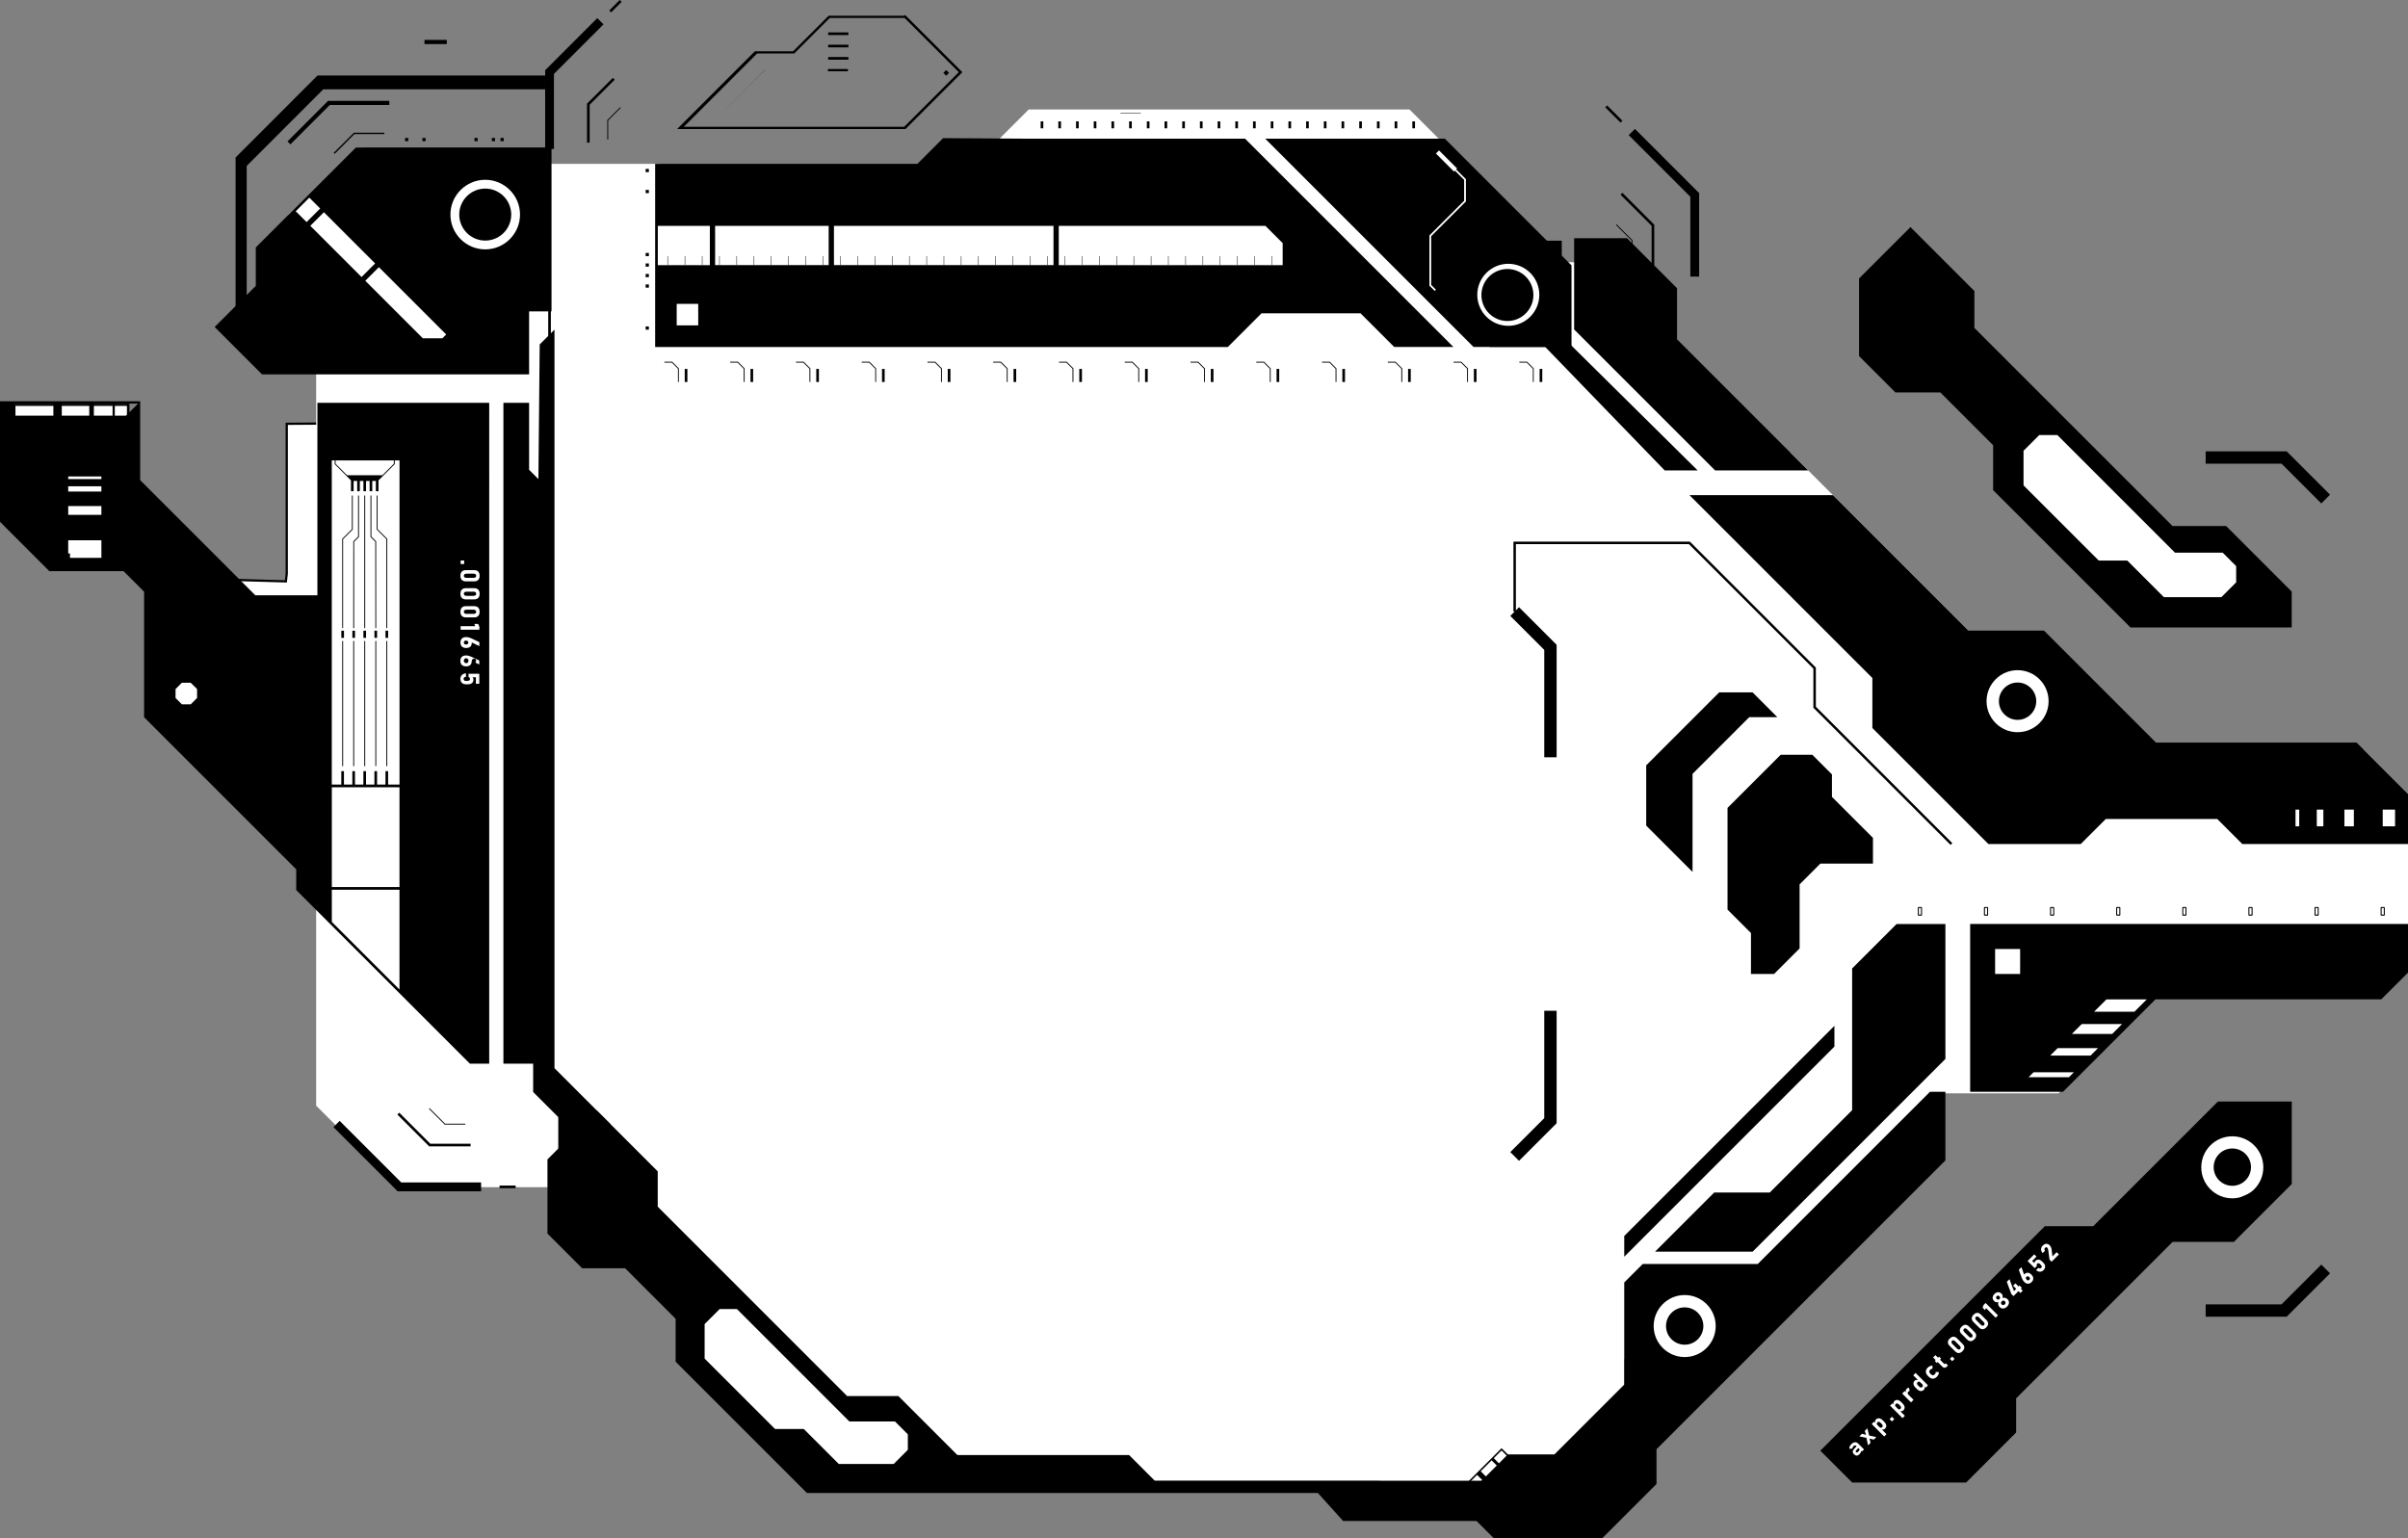 <?xml version="1.0" encoding="UTF-8"?>
<svg id="Layer_2" data-name="Layer 2" xmlns="http://www.w3.org/2000/svg" viewBox="0 0 1083.66 692.3">
  <rect x="0" y="0" width="1083.66" height="692.3" fill="#808080" stroke="none"/>
  <defs>
    <style>
      .cls-1 {
        fill: #000;
      }

      .cls-1, .cls-2 {
        stroke-width: 0px;
      }

      .cls-3, .cls-4 {
        stroke: #000;
        stroke-miterlimit: 10;
      }

      .cls-3, .cls-2 {
        fill: #fff;
      }

      .cls-4 {
        fill: none;
        stroke-width: 5px;
      }
    </style>
  </defs>
  <g id="Arrows">
    <polyline class="cls-3" points="826.99 649.57 841.67 661.74 938.19 565.39 982.68 551.11 1019.64 534.33 1019.64 509.15 991.85 509.15 970.83 530.13 983.16 542.44 933.83 557.7 923.32 554.93"/>
    <polyline class="cls-3" points="903.37 198.01 922.48 192.17 930.94 192.17 976.56 241.36 1003.16 241.36 1016.8 259.28 1008.42 270.86 964.72 273.24 907.04 215.57"/>
    <polygon class="cls-3" points="6.46 182.2 6.46 230.91 25.14 249.59 31 249.59 31 251.98 36.01 251.98 69.88 251.47 71.25 316.66 118.39 372.92 122.12 372.92 157.01 407.81 186.75 407.81 185.38 190.38 129.04 190.75 129.04 258.24 128.65 261.67 97.54 260.8 57.76 218.85 57.76 182.2 6.46 182.2"/>
    <path class="cls-2" d="M248.22,73.74h49.15l-.02,2.29h138.84l26.77-26.77h171.33l16.31,16.31,52.45,52.45h37.79l11.37,11.37v30.64l43.74,43.74h9.82l80.85,80.85,33.77.51,53,53,90.53-.51,19.76,19.76v78.03h-100.63l-56.68,56.68h-50.87l-94.23,94.23v25.29h-50.3v35.11s-16.93,27.17-27.17,27.17h-75.6l-7.38-7.38h-254.57l-55.66-55.66v-40.67l-35.83-35.83h-95.78l-36.7-36.7V167.37l-30.83-30.83,28.86-28.86-10.73-10.73,18.76-18.76,11.82-11.82"/>
    <g>
      <path class="cls-1" d="M958.79,282.43h72.54v-16.16l-29.5-29.5h-24.14l-89.16-89.16v-16.63l-28.77-28.77-8.32,8.32-14.82,14.82v34.92l16.36,16.36h20.22l23.76,23.76v20.22l61.81,61.81ZM999.65,268.78h-25.85l-16.47-16.47h-13.55l-33.14-33.15v-16.26l7.09-7.09h8.13l52.95,52.95h21.47l6.05,6.05v7.3l-6.67,6.67Z"/>
      <polygon class="cls-1" points="771.85 211.73 708.4 148.28 708.4 107.22 709.21 107.22 732.2 107.22 754.71 129.74 754.71 152.73 813.72 211.73 771.85 211.73"/>
      <path class="cls-1" d="M899.56,315.6c0-4.63,3.77-8.4,8.4-8.4s8.4,3.77,8.4,8.4-3.77,8.4-8.4,8.4-8.4-3.77-8.4-8.4Z"/>
      <path class="cls-1" d="M670.38,132.7c0-4.63,3.77-8.4,8.4-8.4s8.4,3.77,8.4,8.4-3.77,8.4-8.4,8.4-8.4-3.77-8.4-8.4Z"/>
      <path class="cls-1" d="M749.15,211.73h14.83l-61.14-60.49v-42.9h-34.36l-11.91,11.79-12.51,12.37,26.32,23.67h25.02l53.76,55.56ZM678.77,146.65c-7.7,0-13.96-6.26-13.96-13.96s6.26-13.96,13.96-13.96,13.96,6.26,13.96,13.96-6.26,13.96-13.96,13.96Z"/>
      <polygon class="cls-1" points="788.74 563.35 744.83 563.35 771.44 536.73 796.46 536.73 833.51 499.68 833.51 435.89 853.52 415.88 875.48 415.88 875.48 476.61 788.74 563.35"/>
      <polygon class="cls-1" points="825.53 461.72 825.53 471.06 730.95 565.64 730.95 556.3 825.53 461.72"/>
      <circle class="cls-1" cx="1004.59" cy="525.4" r="8.4" transform="translate(-114.88 346.42) rotate(-18.53)"/>
      <circle class="cls-1" cx="758.15" cy="596.84" r="8.4"/>
      <rect class="cls-1" x="854.15" y="120.47" width="11.26" height="11.26" transform="translate(1556.89 -392.69) rotate(135)"/>
      <g>
        <polygon class="cls-1" points="700.52 454.93 694.96 454.93 694.96 503.26 679.67 518.55 683.6 522.48 700.52 505.56 700.52 454.93"/>
        <polygon class="cls-1" points="683.6 273.29 679.67 277.22 694.96 292.51 694.96 340.84 700.52 340.84 700.52 290.21 683.6 273.29"/>
      </g>
      <polygon class="cls-1" points="1044.65 569.18 1026.76 587.07 992.61 587.07 992.61 592.63 1029.06 592.63 1048.58 573.11 1044.65 569.18"/>
      <polygon class="cls-1" points="1029.06 203.14 992.61 203.14 992.61 208.7 1026.76 208.7 1044.65 226.59 1048.58 222.66 1029.06 203.14"/>
      <path class="cls-1" d="M886.6,491.4h41.81l6.55-6.55,2.22-2.22,7.52-7.52,3.34-3.34,6.41-6.41,4.45-4.45,5.55-5.55,5.56-5.56h0s101.62,0,101.62,0l12.04-12.04v-21.89h-197.06v75.51ZM897.85,438.39v-11.26h11.26v11.26h-11.26ZM942.39,455.37l5.56-5.56h18.16l-5.56,5.56h-18.16ZM932.39,465.36l4.45-4.45h18.16l-4.45,4.45h-18.16ZM922.65,475.1l3.34-3.34h18.16l-3.34,3.34h-18.16ZM912.91,484.85l2.22-2.22h18.16l-2.22,2.22h-18.16Z"/>
      <path class="cls-1" d="M672.23,692.3h48.87l24.37-24.37v-15.64l130.01-130.01v-30.88h-6.93l-77.51,77.51h-51.77l-8.32,8.32v45.97l-31.43,31.43h-20.96s-2.32-2.31-2.32-2.31h0l-.5-.5-22.01,22.01.49.49h0l4.12,4.12h0s13.87,13.87,13.87,13.87ZM758.15,610.8c-7.7,0-13.96-6.26-13.96-13.96s6.26-13.96,13.96-13.96,13.96,6.26,13.96,13.96-6.26,13.96-13.96,13.96ZM667.04,666.15l-7.71,7.71-2.32-2.32,7.71-7.71,2.32,2.32ZM666.36,662.2l4.91-4.91,2.32,2.32-4.91,4.91-2.32-2.32ZM678.05,655.15l-3.49,3.49-2.32-2.32,3.49-3.49,2.32,2.32Z"/>
      <path class="cls-1" d="M894.8,379.89h41.59l11.26-11.26h50.19l11.26,11.26h74.58v-22.51l-23.14-23.14h-90.29l-50.41-50.41h-34l-60.98-60.98h-64.56l82.31,82.31v22.51l52.22,52.22ZM907.96,329.56c-7.7,0-13.96-6.26-13.96-13.96s6.26-13.96,13.96-13.96,13.96,6.26,13.96,13.96-6.26,13.96-13.96,13.96ZM1072.28,371.91v-7.5h5.56v7.5h-5.56ZM1055.04,371.91v-7.5h4.26v7.5h-4.26ZM1042.61,371.91v-7.5h2.96v7.5h-2.96ZM1033.04,364.41h1.67v7.5h-1.67v-7.5Z"/>
      <g>
        <path class="cls-1" d="M1071.79,408.79v2.79s.04.08.09.08h.8s.09-.04.09-.08v-2.79s-.04-.08-.09-.08h-.8c-.05,0-.09.04-.09.08ZM1071.68,408.24h1.2c.19,0,.34.14.34.32v3.26c0,.17-.15.32-.34.32h-1.2c-.19,0-.34-.14-.34-.32v-3.26c0-.17.15-.32.34-.32Z"/>
        <path class="cls-1" d="M1042.04,408.79v2.79s.04.08.09.08h.8s.09-.04.09-.08v-2.79s-.04-.08-.09-.08h-.8c-.05,0-.09.04-.09.08ZM1041.93,408.24h1.2c.19,0,.34.14.34.32v3.26c0,.17-.15.32-.34.32h-1.2c-.19,0-.34-.14-.34-.32v-3.26c0-.17.15-.32.34-.32Z"/>
        <path class="cls-1" d="M1012.29,408.79v2.79s.04.08.09.08h.8c.05,0,.09-.04.09-.08v-2.79s-.04-.08-.09-.08h-.8c-.05,0-.09.04-.09.08ZM1012.18,408.24h1.2c.19,0,.34.14.34.32v3.26c0,.17-.15.32-.34.32h-1.2c-.19,0-.34-.14-.34-.32v-3.26c0-.17.15-.32.34-.32Z"/>
        <path class="cls-1" d="M982.53,408.79v2.79s.04.08.09.08h.8s.09-.04.09-.08v-2.79s-.04-.08-.09-.08h-.8c-.05,0-.09.04-.09.08ZM982.42,408.24h1.2c.19,0,.34.14.34.32v3.26c0,.17-.15.32-.34.32h-1.2c-.19,0-.34-.14-.34-.32v-3.26c0-.17.15-.32.34-.32Z"/>
        <path class="cls-1" d="M952.78,408.79v2.79s.04.08.09.08h.8s.09-.04.09-.08v-2.79s-.04-.08-.09-.08h-.8c-.05,0-.09.04-.09.08ZM952.67,408.24h1.2c.19,0,.34.14.34.32v3.26c0,.17-.15.32-.34.32h-1.2c-.19,0-.34-.14-.34-.32v-3.26c0-.17.15-.32.34-.32Z"/>
        <path class="cls-1" d="M923.03,408.79v2.79s.04.08.09.08h.8c.05,0,.09-.04.09-.08v-2.79s-.04-.08-.09-.08h-.8c-.05,0-.09.04-.09.08ZM922.92,408.24h1.2c.19,0,.34.14.34.32v3.26c0,.17-.15.32-.34.32h-1.2c-.19,0-.34-.14-.34-.32v-3.26c0-.17.15-.32.34-.32Z"/>
        <path class="cls-1" d="M893.28,408.79v2.79s.04.08.09.08h.8s.09-.04.09-.08v-2.79s-.04-.08-.09-.08h-.8c-.05,0-.09.04-.09.08ZM893.16,408.24h1.2c.19,0,.34.14.34.32v3.26c0,.17-.15.32-.34.32h-1.2c-.19,0-.34-.14-.34-.32v-3.26c0-.17.15-.32.34-.32Z"/>
        <path class="cls-1" d="M863.52,408.79v2.79s.04.08.09.08h.8s.09-.04.09-.08v-2.79s-.04-.08-.09-.08h-.8c-.05,0-.09.04-.09.08ZM863.41,408.24h1.2c.19,0,.34.14.34.32v3.26c0,.17-.15.32-.34.32h-1.2c-.19,0-.34-.14-.34-.32v-3.26c0-.17.15-.32.34-.32Z"/>
      </g>
      <polygon class="cls-1" points="760.5 243.79 681.08 243.79 681.08 275.25 682.19 275.25 682.19 244.91 760.04 244.91 816.07 300.94 816.07 318.55 877.8 380.28 878.58 379.49 817.18 318.09 817.18 300.48 760.5 243.79"/>
      <polygon class="cls-1" points="787.21 322.78 761.68 348.31 761.68 392.45 740.83 371.59 740.83 344.48 756.97 328.34 773.68 311.63 788.7 311.63 799.85 322.78 787.21 322.78"/>
      <polygon class="cls-1" points="787.98 419.94 777.43 409.4 777.43 363.63 801.33 339.73 815.61 339.73 824.42 348.54 824.42 358.67 842.88 377.13 842.88 388.7 819.22 388.7 809.87 398.05 809.87 426.88 798.36 438.39 787.98 438.39 787.98 419.94"/>
      <g>
        <path class="cls-1" d="M899.78,583.45l-.05-.05c-.12-.12-.25-.2-.38-.23-.14-.04-.28-.04-.42,0-.14.04-.27.12-.39.24-.12.12-.2.25-.24.39-.04.14-.04.28,0,.42.04.14.12.27.24.39l.06.06c.12.12.26.21.4.25.14.04.29.05.43,0,.14-.04.27-.12.39-.24.12-.12.2-.25.24-.4.04-.14.03-.29-.01-.43-.05-.15-.13-.28-.26-.41Z"/>
        <path class="cls-1" d="M887.27,600.34l-2-2c-.27-.27-.53-.43-.77-.47-.24-.04-.47.04-.69.25-.21.21-.3.44-.25.69.04.24.2.5.47.77l2,2c.27.27.53.43.77.47.24.04.47-.04.69-.25.21-.21.3-.44.25-.69-.05-.24-.2-.5-.47-.77Z"/>
        <path class="cls-1" d="M902.23,585.68l-.05-.05c-.12-.13-.26-.21-.42-.24-.15-.03-.31-.02-.47.03-.16.06-.31.15-.45.3-.14.14-.24.29-.3.45-.05.16-.06.32-.03.47.04.16.12.3.24.42l.06.06c.14.14.29.23.45.27s.33.04.49-.01c.16-.05.32-.15.46-.29.14-.14.24-.29.29-.46.05-.17.05-.33,0-.5-.04-.17-.13-.32-.27-.45Z"/>
        <path class="cls-1" d="M863.77,621.88c-.14-.05-.28-.05-.42-.02-.14.04-.27.12-.4.25-.2.2-.28.42-.26.66s.16.49.4.73l.63.63c.24.24.48.37.72.39.24.02.46-.07.65-.26.13-.13.21-.26.25-.39.04-.14.04-.27,0-.41-.05-.14-.13-.27-.26-.4l-.9-.9c-.14-.14-.27-.23-.41-.28Z"/>
        <path class="cls-1" d="M892.63,594.98l-2-2c-.27-.27-.53-.43-.77-.47-.24-.04-.47.04-.69.25-.21.21-.3.44-.25.69.04.24.2.5.47.77l2,2c.27.27.53.43.77.47s.47-.04.69-.25c.21-.21.3-.44.25-.69-.04-.24-.2-.5-.47-.77Z"/>
        <path class="cls-1" d="M881.9,605.71l-2-2c-.27-.27-.53-.43-.77-.47-.24-.04-.47.04-.69.25-.21.21-.3.44-.25.69.04.24.2.5.47.77l2,2c.27.27.53.43.77.47s.47-.04.69-.25c.21-.21.3-.44.25-.69-.04-.24-.2-.5-.47-.77Z"/>
        <path class="cls-1" d="M854.47,634.33c.14.05.28.05.41,0,.14-.04.27-.12.39-.25.2-.2.28-.42.26-.65-.02-.24-.15-.48-.39-.72l-.63-.63c-.24-.24-.49-.38-.73-.4-.24-.03-.46.06-.66.26-.13.13-.21.26-.25.4-.04.14-.03.28.02.42.05.14.14.28.28.41l.9.9c.13.13.26.22.4.26Z"/>
        <path class="cls-1" d="M846.21,642.59c.14.05.28.05.41,0,.14-.04.27-.12.39-.25.2-.2.29-.42.26-.65-.02-.24-.15-.48-.39-.72l-.63-.63c-.24-.24-.49-.38-.73-.4-.24-.03-.46.06-.66.26-.13.13-.21.26-.25.4-.04.14-.03.28.02.42s.14.28.28.41l.9.9c.13.13.26.22.4.26Z"/>
        <path class="cls-1" d="M998.09,495.82l-17.51,17.51-38.56,38.56h-21.78l-101.05,101.05,14.33,14.33h51.28l22.51-22.51v-15.38l70.4-70.4h27.58l26.06-26.06v-37.11h-33.25ZM837.87,653.33l-.38-.38c.02.08.03.17.03.26-.02.22-.09.44-.21.66-.13.23-.29.43-.48.63-.43.43-.85.64-1.26.65-.41,0-.83-.2-1.24-.61-.39-.39-.57-.81-.53-1.24.04-.43.3-.89.77-1.36l.96-.96-.17-.17c-.18-.18-.39-.26-.61-.24-.22.02-.45.15-.67.37-.15.15-.27.32-.37.51-.1.19-.16.39-.18.59h-1.29c-.02-.33.05-.68.21-1.04.16-.36.4-.7.72-1.02.35-.35.7-.59,1.07-.72.36-.13.72-.15,1.07-.06.35.09.68.29.99.61l2.56,2.56-.96.96ZM843.25,647.96l-1.92-.49.46,1.95-1.12,1.12-.74-3.39-3.18-.65,1.16-1.16,1.85.47-.56-1.77,1.16-1.16.83,3.26,3.22.66-1.16,1.16ZM847.91,646.53l-5.6-5.6,1.05-1.05.52.52c-.07-.25-.08-.5-.04-.73.05-.3.18-.56.39-.77.28-.28.59-.45.93-.52.34-.07.69-.02,1.05.14.37.16.73.42,1.1.78l.64.64c.36.36.62.73.77,1.09.15.36.2.71.13,1.05-.07.34-.24.65-.52.93-.23.23-.49.37-.78.42-.23.04-.47.02-.71-.06l2.13,2.13-1.05,1.05ZM851.42,639.78l-1.05-1.05,1.05-1.05,1.05,1.05-1.05,1.05ZM856.17,638.27l-5.6-5.6,1.05-1.05.52.52c-.07-.25-.08-.5-.04-.73.05-.3.18-.56.39-.77.28-.28.59-.45.93-.52.34-.06.69-.02,1.05.14.37.16.73.42,1.1.78l.64.64c.36.36.62.73.77,1.09.15.36.2.71.13,1.05-.07.34-.24.65-.52.93-.23.23-.49.37-.78.42-.23.04-.47.02-.71-.06l2.13,2.13-1.05,1.05ZM860.01,631.2l-3.98-3.98,1.13-1.13.54.54c-.07-.26-.09-.51-.05-.75.04-.31.17-.57.38-.78.17-.17.34-.29.53-.37.19-.08.38-.12.58-.12l.24,1.47c-.1,0-.2.02-.3.07-.1.05-.2.12-.3.22-.21.21-.31.45-.29.7.02.25.15.5.4.74l2.25,2.25-1.13,1.13ZM866.61,624.59l-.51-.51c.08.24.1.48.06.71-.05.29-.19.55-.42.78-.28.28-.59.46-.93.52-.34.07-.69.02-1.05-.13-.36-.15-.73-.41-1.09-.77l-.64-.64c-.37-.37-.63-.73-.78-1.1-.16-.37-.2-.72-.14-1.05.07-.34.24-.65.52-.93.21-.21.47-.34.77-.39.23-.04.48-.02.73.04l-2.12-2.12,1.05-1.05,5.58,5.58-1.05,1.05ZM872.47,618.27c-.06.25-.16.49-.31.73-.14.24-.32.47-.54.69-.38.38-.78.63-1.19.76-.41.13-.83.12-1.25-.02-.42-.14-.82-.4-1.21-.79l-.43-.43c-.39-.39-.65-.79-.78-1.2-.13-.41-.13-.83,0-1.24.13-.41.38-.81.76-1.19.22-.22.45-.4.69-.54.24-.14.49-.24.74-.3.25-.06.49-.07.73-.04l-.02,1.34c-.19,0-.37.05-.55.13-.18.08-.34.19-.49.34-.27.27-.4.54-.4.83,0,.29.12.56.38.82l.43.43c.27.27.55.4.83.4.29,0,.57-.14.83-.4.15-.15.26-.31.33-.5.08-.18.11-.37.11-.57l1.38.02c.03.24.01.48-.05.73ZM876.11,615.13c-.35.35-.69.51-1.03.5-.34-.02-.68-.2-1.03-.54l-2.05-2.05-.41.41-.9-.9.41-.41-1.16-1.16,1.05-1.05,1.16,1.16.49-.49.9.9-.49.49,1.79,1.79c.1.1.19.15.28.17.09.01.17-.02.25-.09l.26-.26,1.01,1.01-.53.53ZM878.55,612.66l-1.05-1.05,1.05-1.05,1.05,1.05-1.05,1.05ZM883.14,608.18c-.55.54-1.1.82-1.66.82-.56,0-1.09-.24-1.59-.74l-2.54-2.54c-.5-.5-.75-1.03-.74-1.6,0-.56.28-1.12.83-1.66.55-.55,1.1-.82,1.66-.83.56,0,1.09.24,1.6.74l2.54,2.54c.5.5.75,1.03.74,1.6,0,.56-.28,1.12-.83,1.66ZM888.5,602.82c-.54.55-1.1.82-1.66.82-.56,0-1.09-.24-1.59-.74l-2.54-2.54c-.5-.5-.75-1.03-.74-1.6,0-.56.28-1.12.83-1.66s1.1-.82,1.66-.83c.56,0,1.09.24,1.6.74l2.54,2.54c.5.5.75,1.03.74,1.6,0,.56-.28,1.12-.83,1.66ZM893.87,597.45c-.55.55-1.1.82-1.66.82-.56,0-1.09-.24-1.59-.74l-2.54-2.54c-.5-.5-.75-1.03-.74-1.6,0-.56.28-1.12.83-1.66.54-.54,1.1-.82,1.66-.83.56,0,1.09.24,1.6.74l2.54,2.54c.5.5.75,1.03.74,1.6,0,.56-.28,1.12-.83,1.66ZM898.1,593.1l-4.35-4.35-.42.94-1.12-1.12.46-1.21.9-.9,5.58,5.58-1.05,1.05ZM903.96,586.98c-.14.4-.39.77-.74,1.12-.35.35-.73.6-1.12.74-.4.14-.78.17-1.16.08-.38-.09-.73-.29-1.03-.6l-.09-.09c-.28-.28-.46-.62-.56-1.02-.09-.4-.07-.79.06-1.17-.33.11-.66.14-.99.07-.33-.07-.61-.21-.84-.44l-.15-.15c-.29-.29-.48-.62-.56-.97-.08-.36-.06-.72.07-1.09.13-.37.36-.72.69-1.05.33-.33.68-.56,1.05-.69.37-.13.74-.15,1.09-.07.36.08.68.27.97.56l.15.15c.23.23.38.51.44.85.06.33.04.66-.08.99.39-.13.78-.15,1.18-.06.4.09.74.27,1.02.55l.09.09c.31.31.51.65.6,1.03.09.38.06.77-.08,1.16ZM909.23,581.98l-.86-.86-2.25,2.25-.97-.97-2.03-5.47,1.19-1.19,2.03,5.38,1.02-1.02-1.41-1.41,1.05-1.05,1.41,1.41.44-.44,1.01,1.01-.44.44.86.86-1.05,1.05ZM914.96,575.96c-.11.38-.34.74-.69,1.08-.34.34-.7.57-1.08.68-.38.11-.75.11-1.13-.02-.38-.12-.75-.36-1.1-.72h0c-.2-.21-.39-.44-.57-.72-.17-.27-.33-.57-.47-.89-.02-.05-.05-.11-.07-.16-.02-.05-.04-.11-.06-.16l-1.27-3.54,1.19-1.19,1.18,3.39c.05-.08.11-.15.18-.23.31-.31.63-.5.98-.59.35-.09.7-.06,1.07.07.36.14.72.38,1.07.73h0c.36.36.6.73.73,1.12.13.38.14.76.03,1.14ZM920.3,570.62c-.11.38-.34.74-.69,1.09-.3.3-.64.5-1.01.61-.37.11-.75.11-1.15,0-.4-.11-.78-.32-1.15-.64h0s1.05-1.06,1.05-1.06h0c.23.19.45.28.67.29.22,0,.41-.07.58-.24.18-.18.27-.39.25-.61-.02-.22-.14-.44-.36-.66l-.47-.47c-.22-.22-.43-.34-.64-.37-.21-.03-.4.04-.56.2-.15.15-.24.32-.27.5-.03.18,0,.36.1.54l-.98.98-3.21-3.21,3-3,1.01,1.01-1.95,1.95.99.99c0-.16.05-.32.14-.51.09-.18.21-.34.34-.48.29-.29.6-.47.94-.54.34-.07.69-.04,1.05.11.36.15.73.4,1.09.76l.47.47c.36.36.6.73.73,1.12.13.39.13.77.02,1.15ZM923.29,567.91l-.95-.95-.6-4.43c-.03-.2-.07-.38-.15-.55-.07-.17-.16-.3-.26-.4h0c-.15-.16-.32-.23-.5-.21-.18.02-.36.11-.54.29-.17.17-.26.37-.25.59,0,.22.1.45.29.68h0s-1.08,1.08-1.08,1.08h0c-.33-.37-.54-.76-.65-1.15-.11-.4-.1-.78.01-1.16.11-.38.33-.73.65-1.05.35-.35.7-.59,1.06-.72.36-.13.71-.16,1.06-.07.35.09.67.29.98.59h0c.25.26.46.55.62.89.16.34.26.69.31,1.05l.36,3.11,1.91-1.91,1.01,1.01-3.3,3.3ZM1004.59,539.36c-7.7,0-13.96-6.26-13.96-13.96s6.26-13.96,13.96-13.96,13.96,6.26,13.96,13.96-6.26,13.96-13.96,13.96Z"/>
        <path class="cls-1" d="M836.32,651.77l-.96.96c-.16.16-.25.31-.26.45-.02.14.04.28.17.4.13.13.28.18.44.14.16-.04.35-.16.55-.36.28-.28.46-.52.53-.72.07-.2.04-.37-.09-.5h0s-.37-.37-.37-.37Z"/>
        <path class="cls-1" d="M913.22,574.82c-.23-.23-.46-.36-.68-.38-.22-.02-.43.06-.62.25-.18.18-.26.39-.24.62.03.23.15.46.38.68h0c.2.2.4.31.61.31.21,0,.4-.08.59-.27.19-.19.28-.39.27-.59,0-.21-.11-.41-.31-.61h0Z"/>
      </g>
    </g>
    <g>
      <polygon class="cls-1" points="734.65 108.12 727.51 100.98 727.23 101.26 734.25 108.28 734.25 117.38 734.65 117.38 734.65 108.12"/>
      <polygon class="cls-1" points="744.45 119.75 744.45 101.13 730.12 86.8 729.28 87.64 743.27 101.62 743.27 119.75 744.45 119.75"/>
      <polygon class="cls-1" points="735.76 58.02 732.96 60.82 760.7 88.56 760.7 124.48 764.66 124.48 764.66 86.92 735.76 58.02"/>
      <polygon class="cls-1" points="279.08 48.27 273.3 54.05 273.3 62.79 273.7 62.79 273.7 54.22 279.36 48.55 279.08 48.27"/>
      <polygon class="cls-1" points="264.17 46.66 264.17 64.21 265.36 64.21 265.36 47.15 276.63 35.88 275.79 35.04 264.17 46.66"/>
      <polygon class="cls-1" points="249.29 33.27 271.6 10.96 268.8 8.15 245.33 31.62 245.33 67.05 249.29 67.05 249.29 33.27"/>
      <rect class="cls-1" x="725.66" y="46.44" width="1.19" height="9.74" transform="translate(176.44 528.58) rotate(-45)"/>
      <rect class="cls-1" x="273.63" y="2.19" width="6.69" height="1.19" transform="translate(79.15 196.66) rotate(-45)"/>
      <rect class="cls-1" x="246.71" y="74.28" width="1.19" height="79.91"/>
      <path class="cls-1" d="M678.37,144.48c6.45,0,11.7-5.25,11.7-11.7s-5.25-11.7-11.7-11.7-11.7,5.25-11.7,11.7,5.25,11.7,11.7,11.7Z"/>
      <path class="cls-1" d="M567.72,141.02h44.56l15.15,15.15h26.64l-93.75-93.75h-97.74l-38.15-.24-11.56,11.56h-118.04v82.44h257.73l15.15-15.15ZM476.47,101.66h92.99l7.77,7.77v9.91h-100.76v-17.68ZM474.1,119.33h-98.8v-17.68h98.8v17.68ZM372.92,119.33h-51.1v-17.68h51.1v17.68ZM319.45,101.66v17.68h-23.42v-17.68h23.42ZM314.22,146.46h-9.69v-9.69h9.69v9.69Z"/>
      <polygon class="cls-1" points="305.49 165.81 302.51 162.82 299.01 162.82 299.01 163.22 302.34 163.22 305.1 165.97 305.1 171.91 305.49 171.91 305.49 165.81"/>
      <rect class="cls-1" x="308.15" y="166.05" width="1.19" height="5.87"/>
      <polygon class="cls-1" points="335.09 165.81 332.1 162.82 328.61 162.82 328.61 163.22 331.94 163.22 334.69 165.97 334.69 171.91 335.09 171.91 335.09 165.81"/>
      <rect class="cls-1" x="337.74" y="166.05" width="1.19" height="5.87"/>
      <polygon class="cls-1" points="364.68 165.81 361.69 162.82 358.2 162.82 358.2 163.22 361.53 163.22 364.28 165.97 364.28 171.91 364.68 171.91 364.68 165.81"/>
      <rect class="cls-1" x="367.34" y="166.05" width="1.19" height="5.87"/>
      <polygon class="cls-1" points="394.27 165.81 391.29 162.82 387.8 162.82 387.8 163.22 391.12 163.22 393.88 165.97 393.88 171.91 394.27 171.91 394.27 165.81"/>
      <rect class="cls-1" x="396.93" y="166.05" width="1.19" height="5.87"/>
      <polygon class="cls-1" points="423.87 165.81 420.88 162.82 417.39 162.82 417.39 163.22 420.72 163.22 423.47 165.97 423.47 171.91 423.87 171.91 423.87 165.81"/>
      <rect class="cls-1" x="426.52" y="166.05" width="1.19" height="5.87"/>
      <polygon class="cls-1" points="453.46 165.81 450.48 162.82 446.98 162.82 446.98 163.22 450.31 163.22 453.07 165.97 453.07 171.91 453.46 171.91 453.46 165.81"/>
      <rect class="cls-1" x="456.12" y="166.05" width="1.19" height="5.87"/>
      <polygon class="cls-1" points="483.06 165.81 480.07 162.82 476.58 162.82 476.58 163.22 479.91 163.22 482.66 165.97 482.66 171.91 483.06 171.91 483.06 165.81"/>
      <rect class="cls-1" x="485.71" y="166.05" width="1.19" height="5.87"/>
      <polygon class="cls-1" points="512.65 165.81 509.66 162.82 506.17 162.82 506.17 163.22 509.5 163.22 512.25 165.97 512.25 171.91 512.65 171.91 512.65 165.81"/>
      <rect class="cls-1" x="515.31" y="166.05" width="1.19" height="5.87"/>
      <polygon class="cls-1" points="542.24 165.81 539.26 162.82 535.77 162.82 535.77 163.22 539.1 163.22 541.85 165.97 541.85 171.91 542.24 171.91 542.24 165.81"/>
      <rect class="cls-1" x="544.9" y="166.05" width="1.19" height="5.87"/>
      <polygon class="cls-1" points="571.84 165.81 568.85 162.82 565.36 162.82 565.36 163.22 568.69 163.22 571.44 165.97 571.44 171.91 571.84 171.91 571.84 165.81"/>
      <rect class="cls-1" x="574.49" y="166.05" width="1.19" height="5.87"/>
      <polygon class="cls-1" points="601.43 165.81 598.45 162.82 594.95 162.82 594.95 163.22 598.28 163.22 601.04 165.97 601.04 171.91 601.43 171.91 601.43 165.81"/>
      <rect class="cls-1" x="604.09" y="166.05" width="1.19" height="5.87"/>
      <polygon class="cls-1" points="631.03 165.81 628.04 162.82 624.55 162.82 624.55 163.22 627.88 163.22 630.63 165.97 630.63 171.91 631.03 171.91 631.03 165.81"/>
      <rect class="cls-1" x="633.68" y="166.05" width="1.19" height="5.87"/>
      <polygon class="cls-1" points="660.62 171.91 660.62 165.81 657.63 162.82 654.14 162.82 654.14 163.22 657.47 163.22 660.22 165.97 660.22 171.91 660.62 171.91"/>
      <rect class="cls-1" x="663.28" y="166.05" width="1.19" height="5.87"/>
      <polygon class="cls-1" points="690.21 171.91 690.21 165.81 687.23 162.82 683.74 162.82 683.74 163.22 687.07 163.22 689.82 165.97 689.82 171.91 690.21 171.91"/>
      <rect class="cls-1" x="692.87" y="166.05" width="1.19" height="5.87"/>
      <rect class="cls-1" x="504.27" y="50.75" width="9.11" height=".21"/>
      <rect class="cls-1" x="372.69" y="25.67" width="9.11" height="1.19"/>
      <rect class="cls-1" x="372.69" y="20.13" width="9.11" height="1.19"/>
      <rect class="cls-1" x="372.69" y="14.59" width="9.11" height="1.19"/>
      <rect class="cls-1" x="290.56" y="146.93" width="1.45" height="1.45"/>
      <rect class="cls-1" x="290.56" y="128.02" width="1.45" height="1.45"/>
      <rect class="cls-1" x="290.56" y="123.3" width="1.45" height="1.45"/>
      <rect class="cls-1" x="290.56" y="118.57" width="1.45" height="1.45"/>
      <rect class="cls-1" x="290.56" y="113.84" width="1.45" height="1.45"/>
      <rect class="cls-1" x="290.56" y="85.48" width="1.45" height="1.45"/>
      <rect class="cls-1" x="290.56" y="76.02" width="1.45" height="1.45"/>
      <rect class="cls-1" x="300.37" y="115.29" width=".2" height="4"/>
      <rect class="cls-1" x="308.14" y="115.29" width=".2" height="4"/>
      <rect class="cls-1" x="315.91" y="115.29" width=".2" height="4"/>
      <rect class="cls-1" x="323.68" y="115.29" width=".2" height="4"/>
      <rect class="cls-1" x="331.45" y="115.29" width=".2" height="4"/>
      <rect class="cls-1" x="339.22" y="115.29" width=".2" height="4"/>
      <rect class="cls-1" x="346.99" y="115.29" width=".2" height="4"/>
      <rect class="cls-1" x="354.76" y="115.29" width=".2" height="4"/>
      <rect class="cls-1" x="362.53" y="115.29" width=".2" height="4"/>
      <rect class="cls-1" x="370.3" y="115.29" width=".2" height="4"/>
      <rect class="cls-1" x="378.07" y="115.29" width=".2" height="4"/>
      <rect class="cls-1" x="385.84" y="115.29" width=".2" height="4"/>
      <rect class="cls-1" x="393.61" y="115.29" width=".2" height="4"/>
      <rect class="cls-1" x="401.38" y="115.29" width=".2" height="4"/>
      <rect class="cls-1" x="409.15" y="115.29" width=".2" height="4"/>
      <rect class="cls-1" x="416.92" y="115.29" width=".2" height="4"/>
      <rect class="cls-1" x="424.69" y="115.29" width=".2" height="4"/>
      <rect class="cls-1" x="432.45" y="115.29" width=".2" height="4"/>
      <rect class="cls-1" x="440.22" y="115.29" width=".2" height="4"/>
      <rect class="cls-1" x="447.99" y="115.29" width=".2" height="4"/>
      <rect class="cls-1" x="455.76" y="115.29" width=".2" height="4"/>
      <rect class="cls-1" x="463.53" y="115.29" width=".2" height="4"/>
      <rect class="cls-1" x="471.3" y="115.29" width=".2" height="4"/>
      <rect class="cls-1" x="479.07" y="115.29" width=".2" height="4"/>
      <rect class="cls-1" x="486.84" y="115.29" width=".2" height="4"/>
      <rect class="cls-1" x="494.61" y="115.29" width=".2" height="4"/>
      <rect class="cls-1" x="502.38" y="115.29" width=".2" height="4"/>
      <rect class="cls-1" x="510.15" y="115.29" width=".2" height="4"/>
      <rect class="cls-1" x="517.92" y="115.29" width=".2" height="4"/>
      <rect class="cls-1" x="525.69" y="115.29" width=".2" height="4"/>
      <rect class="cls-1" x="533.46" y="115.29" width=".2" height="4"/>
      <rect class="cls-1" x="541.23" y="115.29" width=".2" height="4"/>
      <rect class="cls-1" x="549" y="115.29" width=".2" height="4"/>
      <rect class="cls-1" x="556.77" y="115.29" width=".2" height="4"/>
      <rect class="cls-1" x="564.53" y="115.29" width=".2" height="4"/>
      <rect class="cls-1" x="572.3" y="115.29" width=".2" height="4"/>
      <rect class="cls-1" x="424.88" y="31.87" width="1.83" height="1.83" transform="translate(101.54 310.7) rotate(-45)"/>
      <path class="cls-1" d="M326.61,58.08h80.88l25.59-25.59-25.75-25.75-.34.34h-34.07l-16,16h-17.21l-35,35h21.9ZM307.72,57.08l33-33h16.7l.36-.36,15.64-15.64h33.66l24.41,24.41-24.59,24.59h-80.31v-7.78l18.08-18.22h27.92v1h9v-1.13.13h-37l-18,18.2v7.8h-18.87Z"/>
      <path class="cls-1" d="M569.38,62.42l93.75,93.75h44.09v-36.74l-57.01-57.01h-80.84ZM678.37,117.11c8.64,0,15.66,7.03,15.66,15.66s-7.03,15.66-15.66,15.66-15.66-7.03-15.66-15.66,7.03-15.66,15.66-15.66ZM659.69,80.62v10.06l-15.63,15.63v21.92l3.49,3.49.42-.42,6.46,6.46-1.4,1.4-6.46-6.46.42-.42-3.72-3.72v-22.57l15.63-15.63v-9.4l-4.16-4.16-.42.42-8.12-8.12,1.4-1.4,8.12,8.12-.42.42,4.4,4.4Z"/>
      <rect class="cls-1" x="635.59" y="54.63" width="1.19" height="3.12"/>
      <rect class="cls-1" x="627.62" y="54.63" width="1.19" height="3.12"/>
      <rect class="cls-1" x="619.66" y="54.63" width="1.19" height="3.12"/>
      <rect class="cls-1" x="611.69" y="54.63" width="1.19" height="3.12"/>
      <rect class="cls-1" x="603.73" y="54.63" width="1.19" height="3.12"/>
      <rect class="cls-1" x="595.76" y="54.63" width="1.19" height="3.12"/>
      <rect class="cls-1" x="587.79" y="54.63" width="1.19" height="3.12"/>
      <rect class="cls-1" x="579.83" y="54.63" width="1.19" height="3.12"/>
      <rect class="cls-1" x="571.86" y="54.63" width="1.19" height="3.12"/>
      <rect class="cls-1" x="563.9" y="54.63" width="1.19" height="3.12"/>
      <rect class="cls-1" x="555.93" y="54.63" width="1.19" height="3.12"/>
      <rect class="cls-1" x="547.97" y="54.63" width="1.19" height="3.12"/>
      <rect class="cls-1" x="540" y="54.63" width="1.19" height="3.12"/>
      <rect class="cls-1" x="532.04" y="54.63" width="1.19" height="3.12"/>
      <rect class="cls-1" x="524.07" y="54.63" width="1.19" height="3.12"/>
      <rect class="cls-1" x="516.11" y="54.63" width="1.19" height="3.12"/>
      <rect class="cls-1" x="508.14" y="54.63" width="1.19" height="3.12"/>
      <rect class="cls-1" x="500.18" y="54.63" width="1.19" height="3.12"/>
      <rect class="cls-1" x="492.21" y="54.63" width="1.19" height="3.12"/>
      <rect class="cls-1" x="484.25" y="54.63" width="1.19" height="3.12"/>
      <rect class="cls-1" x="476.28" y="54.63" width="1.19" height="3.12"/>
      <rect class="cls-1" x="468.32" y="54.63" width="1.19" height="3.12"/>
    </g>
    <polygon class="cls-1" points="242.02 214.67 242.02 244.09 230.45 255.66 230.45 303.07 239.93 312.55 239.93 491.5 251.24 502.81 251.24 518.31 274.65 518.49 274.65 505.9 249.53 480.77 249.53 148.38 242.88 155.03 242.02 244.09 242.02 214.67"/>
    <path class="cls-1" d="M363.13,671.97h69.34v-15.44l-28.19-28.19h-23.07l-85.22-85.22v-15.9l-27.5-27.5-7.95,7.95-14.17,14.17v33.37l15.64,15.64h19.33l22.71,22.71v19.33l59.08,59.08ZM402.18,658.92h-24.71l-15.74-15.74h-12.95l-31.68-31.68v-15.54l6.77-6.77h7.77l50.61,50.61h20.52l5.78,5.78v6.97l-6.38,6.38Z"/>
    <polygon class="cls-1" points="432.47 671.97 593.07 671.97 604.42 684.58 672.35 684.58 691.07 666.46 519.67 666.46 508.11 654.9 423.16 654.9 432.47 671.97"/>
    <polygon class="cls-1" points="238.11 211.46 238.11 181.3 226.55 181.3 226.55 478.75 248.2 478.75 248.2 221.55 238.11 211.46"/>
    <polygon class="cls-1" points="200.31 505.78 193.29 498.76 193.01 499.04 200.15 506.18 209.41 506.18 209.41 505.78 200.31 505.78"/>
    <polygon class="cls-1" points="211.78 515.98 211.78 514.79 193.65 514.79 179.67 500.81 178.83 501.65 193.16 515.98 211.78 515.98"/>
    <polygon class="cls-1" points="180.59 532.22 152.85 504.49 150.05 507.29 178.95 536.19 216.51 536.19 216.51 532.22 180.59 532.22"/>
    <polygon class="cls-1" points="150.61 69.25 159.5 60.35 172.97 60.35 172.97 59.73 159.25 59.73 150.17 68.81 150.61 69.25"/>
    <polygon class="cls-1" points="175.2 45.39 147.63 45.39 129.37 63.65 130.69 64.97 148.4 47.26 175.2 47.26 175.2 45.39"/>
    <polygon class="cls-1" points="245.33 40.21 245.33 33.99 142.89 33.99 106.02 70.87 110.42 75.27 145.47 40.21 245.33 40.21"/>
    <line class="cls-4" x1="108.52" y1="70.92" x2="108.52" y2="142.08"/>
    <rect class="cls-1" x="224.81" y="533.61" width="7.24" height="1.19"/>
    <rect class="cls-1" x="191.02" y="17.96" width="10.04" height="1.87"/>
    <path class="cls-1" d="M230.07,96.58c0-6.45-5.25-11.7-11.7-11.7s-11.7,5.25-11.7,11.7,5.25,11.7,11.7,11.7,11.7-5.25,11.7-11.7Z"/>
    <path class="cls-1" d="M115.11,128.67l-18.51,18.51,21.32,21.32h120.19v-28.36h10.09v-73.77h-88.08l-20.91,20.91,63.26,63.26-31.97-31.97-24.73-24.73-6.56-6.56-7.8,7.8-16.3,16.3v17.29ZM202.7,96.58c0-8.64,7.03-15.66,15.66-15.66s15.66,7.03,15.66,15.66-7.03,15.66-15.66,15.66-15.66-7.03-15.66-15.66ZM200.8,150.54l-1.71,1.71h-8.82l-25.88-25.88,6.12-6.12,30.29,30.29ZM168.82,118.57l-6.12,6.12-23.05-23.05,6.12-6.12,23.05,23.05ZM139.21,88.96l4.88,4.88-6.12,6.12-4.88-4.88,6.12-6.12Z"/>
    <path class="cls-1" d="M209.5,188.82c-.1-.12-.24-.18-.43-.18s-.34.08-.44.23c-.1.15-.14.38-.14.68,0,.43.05.74.15.95.1.21.25.31.45.31h.56v-1.45c0-.24-.05-.42-.14-.54Z"/>
    <path class="cls-1" d="M208.79,205.53c-.07.13-.11.3-.11.48,0,.3.1.53.3.69s.48.25.84.25h.96c.37,0,.65-.08.86-.25.2-.16.3-.4.3-.69,0-.19-.04-.35-.11-.48-.08-.13-.18-.23-.33-.3-.14-.07-.32-.1-.52-.1h-1.35c-.2,0-.37.03-.5.1-.14.07-.25.17-.32.3Z"/>
    <path class="cls-1" d="M208.79,218.02c-.07.13-.11.3-.11.48,0,.3.1.53.3.69.2.16.48.25.84.25h.96c.37,0,.65-.08.86-.25.2-.16.3-.4.3-.69,0-.19-.04-.35-.11-.48-.08-.13-.18-.23-.33-.3-.14-.07-.32-.1-.52-.1h-1.35c-.2,0-.37.03-.5.1-.14.07-.25.17-.32.3Z"/>
    <path class="cls-1" d="M208.74,289.2c0,.28.08.5.25.65s.4.23.7.23h0c.35,0,.62-.08.8-.23s.28-.37.28-.65-.1-.49-.29-.65c-.19-.15-.46-.23-.8-.23h0c-.3,0-.53.08-.7.23-.16.15-.24.37-.24.65Z"/>
    <path class="cls-1" d="M212.48,296.9c-.08.14-.12.3-.12.48s.04.34.12.48.19.24.34.32c.15.08.31.11.5.11h.08c.18,0,.33-.04.47-.11.13-.08.24-.18.31-.32s.11-.3.11-.48-.04-.34-.11-.48c-.07-.14-.18-.24-.31-.32-.14-.08-.29-.11-.47-.11h-.09c-.19,0-.35.04-.49.11-.14.08-.25.18-.33.32Z"/>
    <path class="cls-1" d="M208.74,305.55c0,.28.08.5.25.65s.4.23.7.23h0c.35,0,.62-.08.8-.23s.28-.37.28-.65-.1-.49-.29-.65c-.19-.15-.46-.23-.8-.23h0c-.3,0-.53.08-.7.23-.16.15-.24.37-.24.65Z"/>
    <path class="cls-1" d="M208.87,296.81c-.09.16-.13.35-.13.57s.04.4.13.57c.09.16.21.29.37.38s.34.14.55.14h.08c.19,0,.36-.05.5-.14s.25-.22.33-.38c.08-.16.12-.35.12-.57s-.04-.41-.12-.57c-.08-.16-.19-.29-.34-.38-.15-.09-.31-.14-.5-.14h-.09c-.21,0-.39.05-.54.14-.16.09-.28.22-.36.38Z"/>
    <path class="cls-1" d="M208.74,275.36c0,.32.11.56.33.71.22.15.53.23.94.23h3.02c.41,0,.72-.08.94-.23.22-.15.33-.39.33-.71s-.11-.56-.33-.71c-.22-.15-.53-.23-.94-.23h-3.02c-.41,0-.72.08-.94.23-.22.15-.33.39-.33.71Z"/>
    <path class="cls-1" d="M208.68,233.36c0,.19.04.35.11.48.07.13.18.24.32.3.14.07.31.1.5.1h1.35c.21,0,.38-.03.52-.1.14-.07.25-.17.33-.3.08-.13.11-.29.11-.48,0-.3-.1-.53-.3-.69-.2-.16-.49-.25-.86-.25h-.96c-.36,0-.64.08-.84.25s-.3.4-.3.69Z"/>
    <path class="cls-1" d="M208.74,267.25c0,.32.11.56.33.71.22.15.53.23.94.23h3.02c.41,0,.72-.08.94-.23.22-.15.33-.39.33-.71s-.11-.56-.33-.71c-.22-.15-.53-.23-.94-.23h-3.02c-.41,0-.72.08-.94.23-.22.15-.33.39-.33.71Z"/>
    <path class="cls-1" d="M208.74,259.14c0,.32.11.56.33.71.22.15.53.23.94.23h3.02c.41,0,.72-.08.94-.23.22-.15.33-.39.33-.71s-.11-.56-.33-.71c-.22-.15-.53-.23-.94-.23h-3.02c-.41,0-.72.08-.94.23-.22.15-.33.39-.33.71Z"/>
    <rect class="cls-1" x="173.87" y="288.5" width=".4" height="56.32"/>
    <rect class="cls-1" x="168.91" y="288.5" width=".4" height="56.32"/>
    <rect class="cls-1" x="163.94" y="288.5" width=".4" height="56.32"/>
    <rect class="cls-1" x="158.97" y="288.5" width=".4" height="56.32"/>
    <rect class="cls-1" x="154.01" y="288.5" width=".4" height="56.32"/>
    <path class="cls-1" d="M142.84,181.3v86.65h-27.92l-51.84-51.84v-35.5H0v54.26l22.21,22.21h33.4l9.24,9.24v56.5l68.46,68.46v9.32l14.84,14.84,32.83,32.83,30.49,30.49h8.69V181.3h-77.3ZM62.13,181.66l-4.6,4.6v-4.6h4.6ZM6.47,187.08v-5.43h17.55v5.43H6.47ZM27.8,187.08v-5.43h12.37v5.43h-12.37ZM42.24,187.08v-5.43h8.42v5.43h-8.42ZM51.66,187.08v-5.43h5.46v5.01l-.42.42h-5.04ZM30.7,215.63v-1.19h14.93v1.19h-14.93ZM30.7,221.24v-2.38h14.93v2.38h-14.93ZM30.7,231.72v-3.96h14.93v3.96h-14.93ZM30.7,251.08v-7.92h14.93v7.92h-14.93ZM148.14,206.04h32.83s-21.88,0-21.88,0h-10.94ZM179.78,354.33v44.93h-30.45v-44.93h30.45ZM174.66,353.14v-6.04h-1.19v6.04h-3.78v-6.04h-1.19v6.04h-3.78v-6.04h-1.19v6.04h-3.78v-6.04h-1.19v6.04h-3.78v-6.04h-1.19v6.04h-4.28v-145.91h1.31v1.67l7.32,7.32v4.89h1.19v-4.65h1.61v4.65h1.19v-4.65h1.61v4.65h1.19v-4.65h1.61v4.65h1.19v-4.65h1.61v4.65h1.19v-4.89l7.32-7.32v-1.67h2.14v145.91h-5.11ZM159.08,207.23h18.16v1.51l-5.17,5.17h-15.87l-5.17-5.17v-1.51h8.05ZM81.84,317l-2.84-2.84v-4.01l2.84-2.84h4.01l2.84,2.84v4.01l-2.84,2.84h-4.01ZM149.33,414.94v-14.49h30.45v44.94l-30.45-30.45ZM209.7,303.06v1.59h0c-.31.03-.55.13-.72.28-.17.16-.26.37-.26.62,0,.28.09.49.27.65s.44.23.77.23h.71c.33,0,.59-.07.77-.21.18-.14.27-.33.27-.58,0-.23-.06-.42-.17-.58s-.28-.27-.49-.33v-1.49h4.85v4.53h-1.53v-2.94h-1.49c.12.12.21.28.28.49.07.21.1.41.1.62,0,.44-.1.81-.3,1.12s-.5.55-.88.71c-.39.16-.85.24-1.4.24h-.71c-.55,0-1.01-.1-1.4-.29-.39-.2-.68-.48-.88-.85-.2-.37-.3-.82-.3-1.35,0-.45.1-.86.3-1.22.2-.36.49-.65.87-.87.38-.22.83-.35,1.35-.38h0ZM209.72,295c.31,0,.63.04.97.11s.68.18,1.03.32c.06.02.12.05.17.07.06.03.11.05.17.08l3.63,1.71v1.8l-3.46-1.67c.02.1.03.2.03.31,0,.46-.1.86-.3,1.19-.2.33-.48.58-.86.75-.38.17-.83.26-1.36.26h0c-.54,0-1.01-.1-1.39-.29-.39-.19-.68-.47-.88-.84-.2-.37-.3-.82-.3-1.34s.1-.96.3-1.33c.2-.37.49-.65.87-.84.38-.19.84-.29,1.38-.29h0ZM209.76,286.73c.31,0,.63.04.97.11s.68.18,1.03.32c.06.02.12.05.17.07.06.03.11.05.17.08l3.63,1.71v1.8l-3.46-1.67c.02.1.03.2.03.31,0,.46-.1.86-.3,1.19-.2.33-.48.58-.86.75-.38.17-.83.26-1.36.26h0c-.54,0-1.01-.1-1.39-.29s-.68-.47-.88-.84c-.2-.37-.3-.82-.3-1.34s.1-.96.3-1.33c.2-.37.49-.65.87-.84.38-.19.84-.29,1.38-.29h0ZM215.16,280.82l.57,1.26v1.36h-8.44v-1.59h6.57l-.39-1.03h1.69ZM213.44,272.83c.76,0,1.35.22,1.77.65s.63,1.06.63,1.88-.21,1.45-.63,1.88c-.42.43-1.01.64-1.77.64h-3.84c-.76,0-1.35-.22-1.77-.65s-.63-1.06-.63-1.88.21-1.45.64-1.88c.42-.43,1.01-.64,1.76-.64h3.84ZM213.44,264.73c.76,0,1.35.22,1.77.65s.63,1.06.63,1.88-.21,1.45-.63,1.88c-.42.43-1.01.64-1.77.64h-3.84c-.76,0-1.35-.22-1.77-.65s-.63-1.06-.63-1.88.21-1.45.64-1.88c.42-.43,1.01-.64,1.76-.64h3.84ZM213.44,256.62c.76,0,1.35.22,1.77.65s.63,1.06.63,1.88-.21,1.45-.63,1.88c-.42.43-1.01.64-1.77.64h-3.84c-.76,0-1.35-.22-1.77-.65s-.63-1.06-.63-1.88.21-1.45.64-1.88c.42-.43,1.01-.64,1.76-.64h3.84ZM208.88,252.29v1.59h-1.59v-1.59h1.59Z"/>
    <polygon class="cls-1" points="169.53 223.02 169.53 238.33 173.87 242.67 173.87 282.71 174.27 282.71 174.27 242.51 169.92 238.17 169.92 223.02 169.53 223.02"/>
    <polygon class="cls-1" points="158.75 238.33 158.75 223.02 158.35 223.02 158.35 238.17 154.01 242.51 154.01 282.71 154.4 282.71 154.4 242.67 158.75 238.33"/>
    <rect class="cls-1" x="163.94" y="223.02" width=".4" height="59.69"/>
    <polygon class="cls-1" points="169.28 243.74 169.28 243.65 167.13 241.51 167.13 223.02 166.73 223.02 166.73 241.67 168.88 243.82 168.91 282.71 169.3 282.71 169.28 243.74"/>
    <polygon class="cls-1" points="161.54 241.67 161.54 223.02 161.14 223.02 161.14 241.51 159 243.65 158.97 282.71 159.37 282.71 159.39 243.82 161.54 241.67"/>
    <rect class="cls-1" x="173.48" y="283.87" width="1.19" height="3.23"/>
    <rect class="cls-1" x="168.51" y="283.87" width="1.19" height="3.23"/>
    <rect class="cls-1" x="163.54" y="283.87" width="1.19" height="3.23"/>
    <rect class="cls-1" x="158.58" y="283.87" width="1.19" height="3.23"/>
    <rect class="cls-1" x="153.61" y="283.87" width="1.19" height="3.23"/>
    <rect class="cls-1" x="182.28" y="62.09" width="1.45" height="1.45"/>
    <rect class="cls-1" x="190.09" y="62.09" width="1.45" height="1.45"/>
    <rect class="cls-1" x="213.52" y="62.09" width="1.45" height="1.45"/>
    <rect class="cls-1" x="221.33" y="62.09" width="1.45" height="1.45"/>
    <rect class="cls-1" x="225.23" y="62.09" width="1.45" height="1.45"/>
  </g>
</svg>